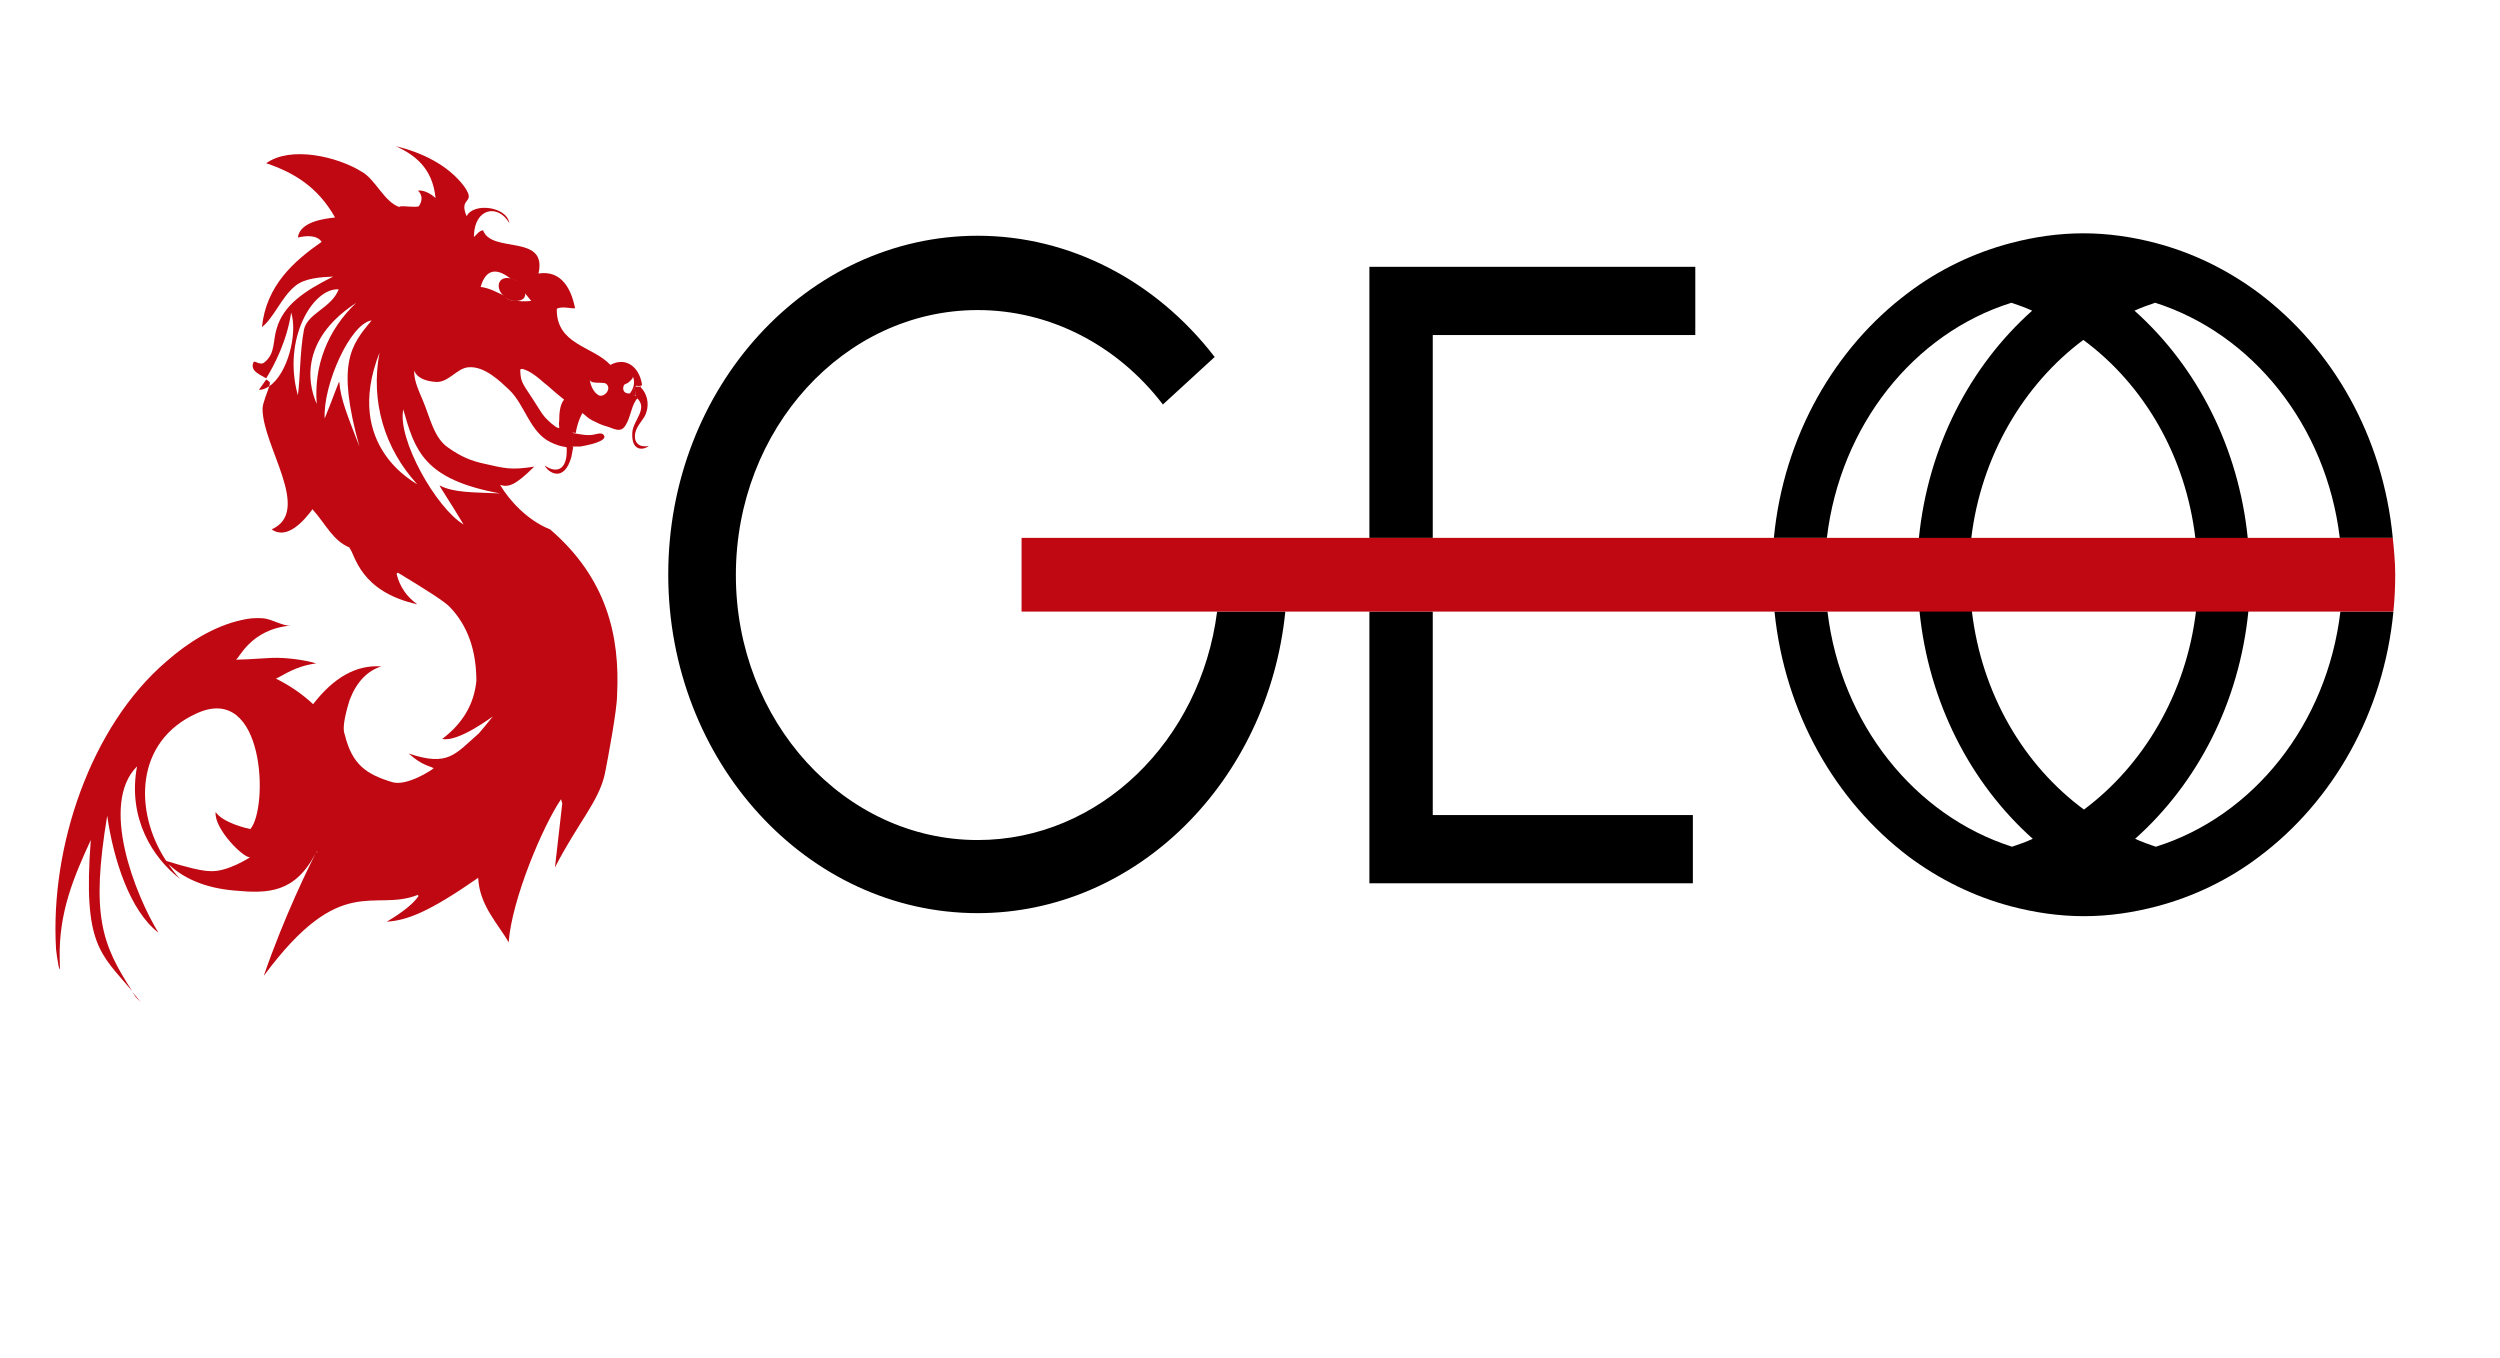 <?xml version="1.0" encoding="utf-8"?>
<!-- Generator: Adobe Illustrator 23.0.5, SVG Export Plug-In . SVG Version: 6.00 Build 0)  -->
<svg version="1.1" id="Capa_1" xmlns="http://www.w3.org/2000/svg" xmlns:xlink="http://www.w3.org/1999/xlink" x="0px" y="0px"
	 viewBox="0 0 410.4 222.9" style="enable-background:new 0 0 410.4 222.9;" xml:space="preserve">
<style type="text/css">
	.st0{fill:#BF0811;}
</style>
<g>
	<g>
		<path d="M384.2,100.4c-2.2,18.5-14.3,33.6-30.3,38.6c-1.2-0.4-2.3-0.8-3.4-1.3c10.2-9.1,17.1-22.3,18.6-37.4h-8.6
			c-1.6,13.5-8.6,25.3-18.4,32.6c-9.9-7.3-16.8-19-18.4-32.6h-8.6c1.5,15,8.4,28.3,18.6,37.4c-1.1,0.5-2.2,0.9-3.4,1.3
			c-16-5.1-28.1-20.2-30.3-38.6h-8.7c1.7,16.7,10,31.1,22,40.2c5.1,3.8,10.8,6.6,16.9,8.2c3.8,1,7.8,1.6,11.9,1.6
			c4.1,0,8.1-0.6,11.9-1.6c6.1-1.6,11.9-4.4,16.9-8.2c12-9,20.4-23.5,22-40.2H384.2z"/>
		<polygon points="224.8,145 277.9,145 277.9,133.8 235.2,133.8 235.2,100.4 224.8,100.4 		"/>
		<g>
			<path d="M370.8,48.1c-5.1-3.8-10.8-6.6-16.9-8.2c-3.8-1-7.8-1.6-11.9-1.6s-8.1,0.6-11.9,1.6c-6.1,1.6-11.9,4.4-16.9,8.2
				c-12,9-20.4,23.5-22,40.2h8.7c2.2-18.5,14.3-33.6,30.3-38.6c1.2,0.4,2.3,0.8,3.4,1.3c-10.2,9.1-17.1,22.3-18.6,37.4h8.6
				c1.6-13.5,8.6-25.3,18.4-32.6c9.9,7.3,16.8,19,18.4,32.6h8.6c-1.5-15-8.4-28.3-18.6-37.4c1.1-0.5,2.2-0.9,3.4-1.3
				c16,5.1,28.1,20.2,30.3,38.6h8.7C391.2,71.6,382.9,57.2,370.8,48.1z"/>
			<polygon points="224.8,88.3 235.2,88.3 235.2,55 278.3,55 278.3,43.8 224.8,43.8 			"/>
			<path d="M160.5,137.9c-21.9,0-39.7-19.5-39.7-43.5s17.8-43.5,39.7-43.5c11.8,0,22.9,5.7,30.4,15.5l8.5-7.8
				c-9.7-12.6-23.9-19.9-38.9-19.9c-28,0-50.8,24.9-50.8,55.6s22.8,55.6,50.8,55.6c26.1,0,47.7-21.7,50.5-49.5h-11.2
				C197.1,121.6,180.5,137.9,160.5,137.9z"/>
		</g>
		<path class="st0" d="M392.8,88.3h-8.7h-15.1h-8.6h-36.9h-8.6h-15.1h-8.7h-56h-10.4h-57v12.1h32H211h13.8h10.4h56h8.7h15.1h8.6
			h36.9h8.6h15.1h8.7c0.2-2,0.3-4,0.3-6.1C393.2,92.3,393,90.3,392.8,88.3z"/>
	</g>
	<g>
		<g>
			<path class="st0" d="M51.9,139.6c0,0,0,0.1,0.1,0.2C52,139.8,52,139.7,51.9,139.6z"/>
			<polygon class="st0" points="77.7,39.3 77.7,39.1 77.7,39.2 			"/>
			<path class="st0" d="M51.8,140c0-0.1,0.1-0.3,0.2-0.4C51.9,139.6,51.9,139.8,51.8,140z"/>
			<path class="st0" d="M27.1,141.3L27.1,141.3C27.2,141.3,27.2,141.3,27.1,141.3L27.1,141.3z"/>
			<path class="st0" d="M104.3,63.5l0.1-0.1L104.3,63.5z"/>
			<path class="st0" d="M104.3,71c0.3-1.3,1.5-2.2,1.8-3.3c0.5-1.5,0.1-3.1-0.9-4.1c0,0,0-0.1,0-0.2c-0.2,0.2-0.6,0-0.9,0.1
				l-0.1,0.1c0,0-0.1,0.1,0,0.3c0,0.3,0.3,0.9,0.2,1.3c2.2,1.8-0.5,3.8-0.6,5.8c-0.2,3.2,1.9,2.9,2.7,2.2
				C105.2,73.5,103.9,72.9,104.3,71z"/>
			<path class="st0" d="M95.3,73.3c0.5-0.1,4.7-0.8,3.8-1.9c-0.3-0.4-1-0.2-1.4-0.1c-1.2,0.3-2.4,0-3.6-0.2
				c-0.1,0.7-0.2,1.5-0.3,2.2C94.3,73.3,94.8,73.3,95.3,73.3z"/>
			<path class="st0" d="M23.1,164.5c-0.5-0.6-1-1.2-1.4-1.7c0.2,0.3,0.4,0.6,0.6,0.9L23.1,164.5z"/>
			<path class="st0" d="M52.3,140.2C52.3,140.3,52.3,140.3,52.3,140.2L52.3,140.2z"/>
			<path class="st0" d="M103.9,64.7c-0.1-0.1,0.1-0.8,0.4-1.2l0.1-0.1c0.1-0.1,0.2-0.2,0.4-0.2c0.3,0,0.4,0.1,0.5,0.1l0.1-0.1
				c-0.4-2.9-2.6-4.7-5.2-3.3c-2.9-3.1-8.9-3.3-8.8-9.2c0.8-0.5,2.4,0,3-0.1c-0.6-3.1-2.2-6.3-6-5.7c1.5-6.6-7.7-3.2-9.1-7.1
				c-0.7,0.1-1,0.7-1.5,1.1l0,0.1l0-0.1l0,0l0-0.2c0.1-4.5,3.9-5.3,5.8-2.1c-0.4-2.7-5.9-3.4-7-1.1c-1.4-3.3,1.7-1.9-0.4-4.9
				c-2.7-3.6-7.1-5.6-11.2-6.6c3,1.4,6,3.5,6.5,8.5c-1.7-1.5-2.9-1.2-2.9-1.2s1.2,0.9,0.2,2.5c-0.2,0.4-3.5-0.2-3.2,0.2
				c-2.5-0.8-4-4.6-6.2-5.8c-4-2.5-11.7-4.3-15.7-1.4c4.5,1.5,8.5,3.9,11.3,8.9c-1.8,0.2-5.8,0.7-6.1,3.3c1.2-0.3,3.1-0.5,3.9,0.7
				c-4.6,3.2-9.1,7.2-9.8,14c2-1.6,3.2-4.9,5.4-6.7c1.6-1.4,4.4-1.5,6.3-1.6c-4.8,2.4-8.2,4.7-9.3,8.6c-0.6,1.9-0.2,4-1.9,5.4
				c-0.8,0.8-1.7-0.4-1.9,0.1c-0.6,1.4,1.1,2,2.1,2.6C45,60,47.1,56,47.8,51.3c1.1,3.5-0.6,10.1-3.6,12.1c-0.3,1-1.1,2.8-1.1,3.7
				c0,6.2,8.2,16.8,1.5,19.8c2.5,1.8,5.3-1.4,6.7-3.3c2.3,2.6,3.3,5.1,6.1,6.3V90c0.9,1,1.6,7.1,11.1,9.2c-1.7-1.2-2.9-2.9-3.4-5
				l0.2-0.2c4.8,2.9,7.6,4.7,8.5,5.6c3,3.1,4.4,7.2,4.4,12.2c-0.4,3.9-2.3,7-5.6,9.5c2.6,0.6,8.3-3.7,8.3-3.7s-1,1.3-2.3,2.8
				c-3.9,3.4-5,5.5-11.5,3.3c2.1,1.9,3.3,2,4.1,2.4c-0.4,0.4-4.5,3-6.8,2.3c-4.3-1.3-6.6-2.9-7.8-7.8c-0.4-0.9-0.1-2.8,0.8-5.7
				c1.1-2.9,2.9-4.8,5.2-5.5c-4.1-0.3-7.8,1.8-11.2,6.2c-1.7-1.6-3.7-3-6.1-4.2c1.2-0.5,3-2,6.6-2.5c-1.6-0.5-4.8-1-7.3-0.9
				c-3.3,0.2-5.2,0.3-5.9,0.3c0.5,0,2.3-5,9-5.6c-1.3,0.1-3.1-1.1-4.5-1.2c-1.2-0.1-2.4,0-3.6,0.3c-4.5,1-8.8,3.7-12.3,6.8
				C14.9,119.2,8.2,139,9.2,155.8c0.1,1.1,0.8,5.7,0.6,1.7c-0.2-7.8,2.4-13.7,5.1-19.6c-1.3,17.3,1.6,18.6,6.8,24.8
				c-5-7.7-6.8-12.5-4.1-28.8c1,7.1,3.7,15.6,8.4,19.2c-3.8-6.2-9.7-21.1-3.5-27.3c-1.6,8.5,2.6,15.1,7.1,18.5
				c-0.9-0.9-1.6-1.9-2.3-3l-0.1-0.1l0,0c-5.2-8-5.1-19.5,5.1-24.1c11.2-5.1,11.8,15.5,8.8,19c-0.5-0.1-4.5-1-5.7-2.8
				c-0.3,2.8,4.8,7.8,5.7,7.4c0,0-3.8,2.5-6.6,2.3c-1.3,0-3.8-0.6-7.3-1.7c0,0,0,0.1,0,0.1c2.7,2.8,6.5,4.4,11.4,4.8
				c5.4,0.5,9.8,0.4,13.2-6.1c0.1-0.3,0.2-0.4,0.2-0.4c0,0.1,0.1,0.1,0.1,0.1c0.1,0.1,0.1,0.1,0.1,0.2l0,0.1l0.1,0.1l0,0.1
				c0,0.1,0,0.1,0,0l0-0.1l-0.1-0.1l0-0.1c0-0.1,0-0.1-0.1-0.1c0-0.1-0.1-0.2-0.1-0.2c0,0.1-0.1,0.2-0.2,0.4
				c-0.9,1.8-5.1,10.2-8.5,20.1c12.7-17.2,18-10.4,25.3-13.3l0.1,0.2c-0.8,1.2-2.5,2.6-5.2,4.2c3.4-0.2,7.1-1.7,15-7.2
				c0.2,4.6,3.4,7.7,5,10.6c0.5-7,5.6-19.1,8.6-23.5l0.2,0.7c0,0.1-0.4,3.6-1.2,10.5c3.8-7.4,7.2-10.8,8.2-15.4
				c0.5-2.5,2-10.5,2-12.9c0.5-9.7-1.7-19.2-11-27.2c-3.8-1.5-6.8-4.9-8.2-7.3c1.3,0.4,2.4,0.2,5.6-3c-3.8,0.6-4.8,0.3-8.3-0.5
				c-1.9-0.4-3.7-1.1-5.8-2.6c-2.4-1.6-3-5-4.2-7.8c-0.6-1.4-1.3-2.9-1.4-4.4c0-0.1,0-0.4,0-0.5c0,0,0.3,1.7,3.6,1.9
				c2,0.1,3.4-2.2,5.2-2.4c2.7-0.3,5.3,2.3,6.8,3.7c2.6,2.5,3.4,7,6.8,8.6c0.8,0.4,1.7,0.7,2.6,0.8c0.1,0.5,0,0.9,0,1.4
				c-0.3,2.7-2.1,2.7-3.6,1.6c0.6,1.2,3.2,2.9,4.4-1.4c0.1-0.5,0.2-1,0.3-1.6h-0.1l0-2.4c0.2,0,0.4,0.1,0.5,0.1
				c0.2-1.1,0.5-2.2,1.1-3.3c0.8,0.6,0.7,0.7,1.6,1.2c0.8,0.4,1.6,0.8,2.4,1c1.1,0.3,2.3,1.2,3.1-0.2c0.9-1.4,0.9-3.3,2-4.5
				c0,0,0.1-0.1,0.1-0.1c-0.1-0.1-0.1-0.1-0.2-0.1C104.2,65,104,64.8,103.9,64.7z M49.9,54.1c-0.7,3.8-0.6,7.9-1,10.8
				c-2.6-9.3,2.5-17.7,6.7-17.4C54.4,50.6,50.5,51.4,49.9,54.1z M58.5,49.7c-4.8,4.5-7,10.5-6.5,16.6C52,66.2,47.1,57.1,58.5,49.7z
				 M59,73.3c-1.8-4.7-3.1-7.7-3.3-10.6c0-0.4-1,2.6-2.4,6C53,63.2,57.5,53.1,61,52.6C57.6,56.7,55.2,59.6,59,73.3z M62.3,57.9
				c-1.5,8,0.8,15.7,6.2,21.6C68.5,79.4,56.2,73.4,62.3,57.9z M82.1,81c-4.5-0.2-7.6-0.1-9.9-1.3c-0.3-0.2,1.7,2.7,3.9,6.4
				c-4.5-2.7-10.9-14-9.9-18.9C68.1,73.9,69.5,78.7,82.1,81z M83.9,49.3c-0.4-0.1-0.8-0.3-1-0.7c-1.3-0.6-2.5-1.3-4-1.5
				c1-3.5,3.2-2.8,5.1-1.2c0.1,0,0.1,0,0.2,0c0.7,0.1,1.1,0.6,1.2,1.4c0.8,0.8,1.4,1.6,1.8,2.1c-1,0.1-1.9,0.1-2.8-0.1
				C84.3,49.3,84.1,49.3,83.9,49.3z M91.8,70.3c-0.7-0.2-0.6-0.3-1.3-0.8c-0.8-0.7-1.3-1.2-1.9-2.2c-2.8-4.5-3.1-4.2-3.2-6.5
				c0-0.6,1.3,0.1,1.8,0.4c1,0.6,1.9,1.5,2.8,2.2c1,0.9,1.6,1.4,2.6,2.2c-0.7,0.8-0.8,2.3-0.8,3.5C91.7,69.9,91.8,69.4,91.8,70.3z
				 M98.3,64.9c-0.9-0.5-1.4-1.7-1.5-2.7c0,1,2.2,0.4,2.7,0.8C100.5,63.8,99.2,65.3,98.3,64.9z M102.3,63.7c0.1-0.7,0.3-0.6,0.7-0.8
				c0.2-0.1,1-0.8,0.9-1.1c0.3,0.8,0.3,1.7-0.5,2.8C102.9,64.6,102.3,64.5,102.3,63.7z"/>
			<path class="st0" d="M104.8,63.2c-0.2,0-0.3,0.1-0.4,0.2c0.2-0.1,0.6,0.1,0.9-0.1C105.2,63.3,105.1,63.2,104.8,63.2z"/>
			<path class="st0" d="M104.2,63.8c0-0.2,0-0.2,0-0.2c-0.3,0.4-0.5,1.1-0.4,1.1c0.1,0.1,0.3,0.2,0.3,0.2c0.1,0.1,0.1,0.1,0.2,0.1
				C104.5,64.8,104.3,64.2,104.2,63.8z"/>
			<path class="st0" d="M93.7,73.3l0.1,0c0.2-0.7,0.2-1.5,0.4-2.2C94,71,93.8,71,93.6,71L93.7,73.3z"/>
			<path class="st0" d="M82.9,48.6c0.2,0.4,0.6,0.6,1,0.7c0.2,0,0.4,0,0.6-0.1C84,49.1,83.4,48.9,82.9,48.6z"/>
			<path class="st0" d="M84.3,45.9c-0.1,0-0.2,0-0.2,0c0.5,0.4,1,0.9,1.5,1.4C85.4,46.6,84.9,46,84.3,45.9z"/>
			<path class="st0" d="M85.5,47.8c0-0.2,0-0.3,0-0.5c-0.4-0.5-0.9-1-1.5-1.4c-0.7,0-1.3,0.6-1.4,1.5c0,0.4,0.1,0.9,0.3,1.2
				c0.5,0.2,1,0.4,1.6,0.6C85,49,85.4,48.5,85.5,47.8z"/>
			<path class="st0" d="M42.5,64c0.6,0,1.1-0.2,1.7-0.6c0.1-0.3,0.1-0.6,0.1-0.6c-0.1-0.2-0.3-0.3-0.6-0.5"/>
		</g>
		<path class="st0" d="M82,46.3c-0.4,0.8,0.1,2.1,1.3,2.7c1.1,0.7,2.5,0.4,2.8-0.2c0.4-0.7-0.1-2-1.3-2.7
			C83.6,45.4,82.4,45.5,82,46.3z"/>
	</g>
</g>
</svg>
